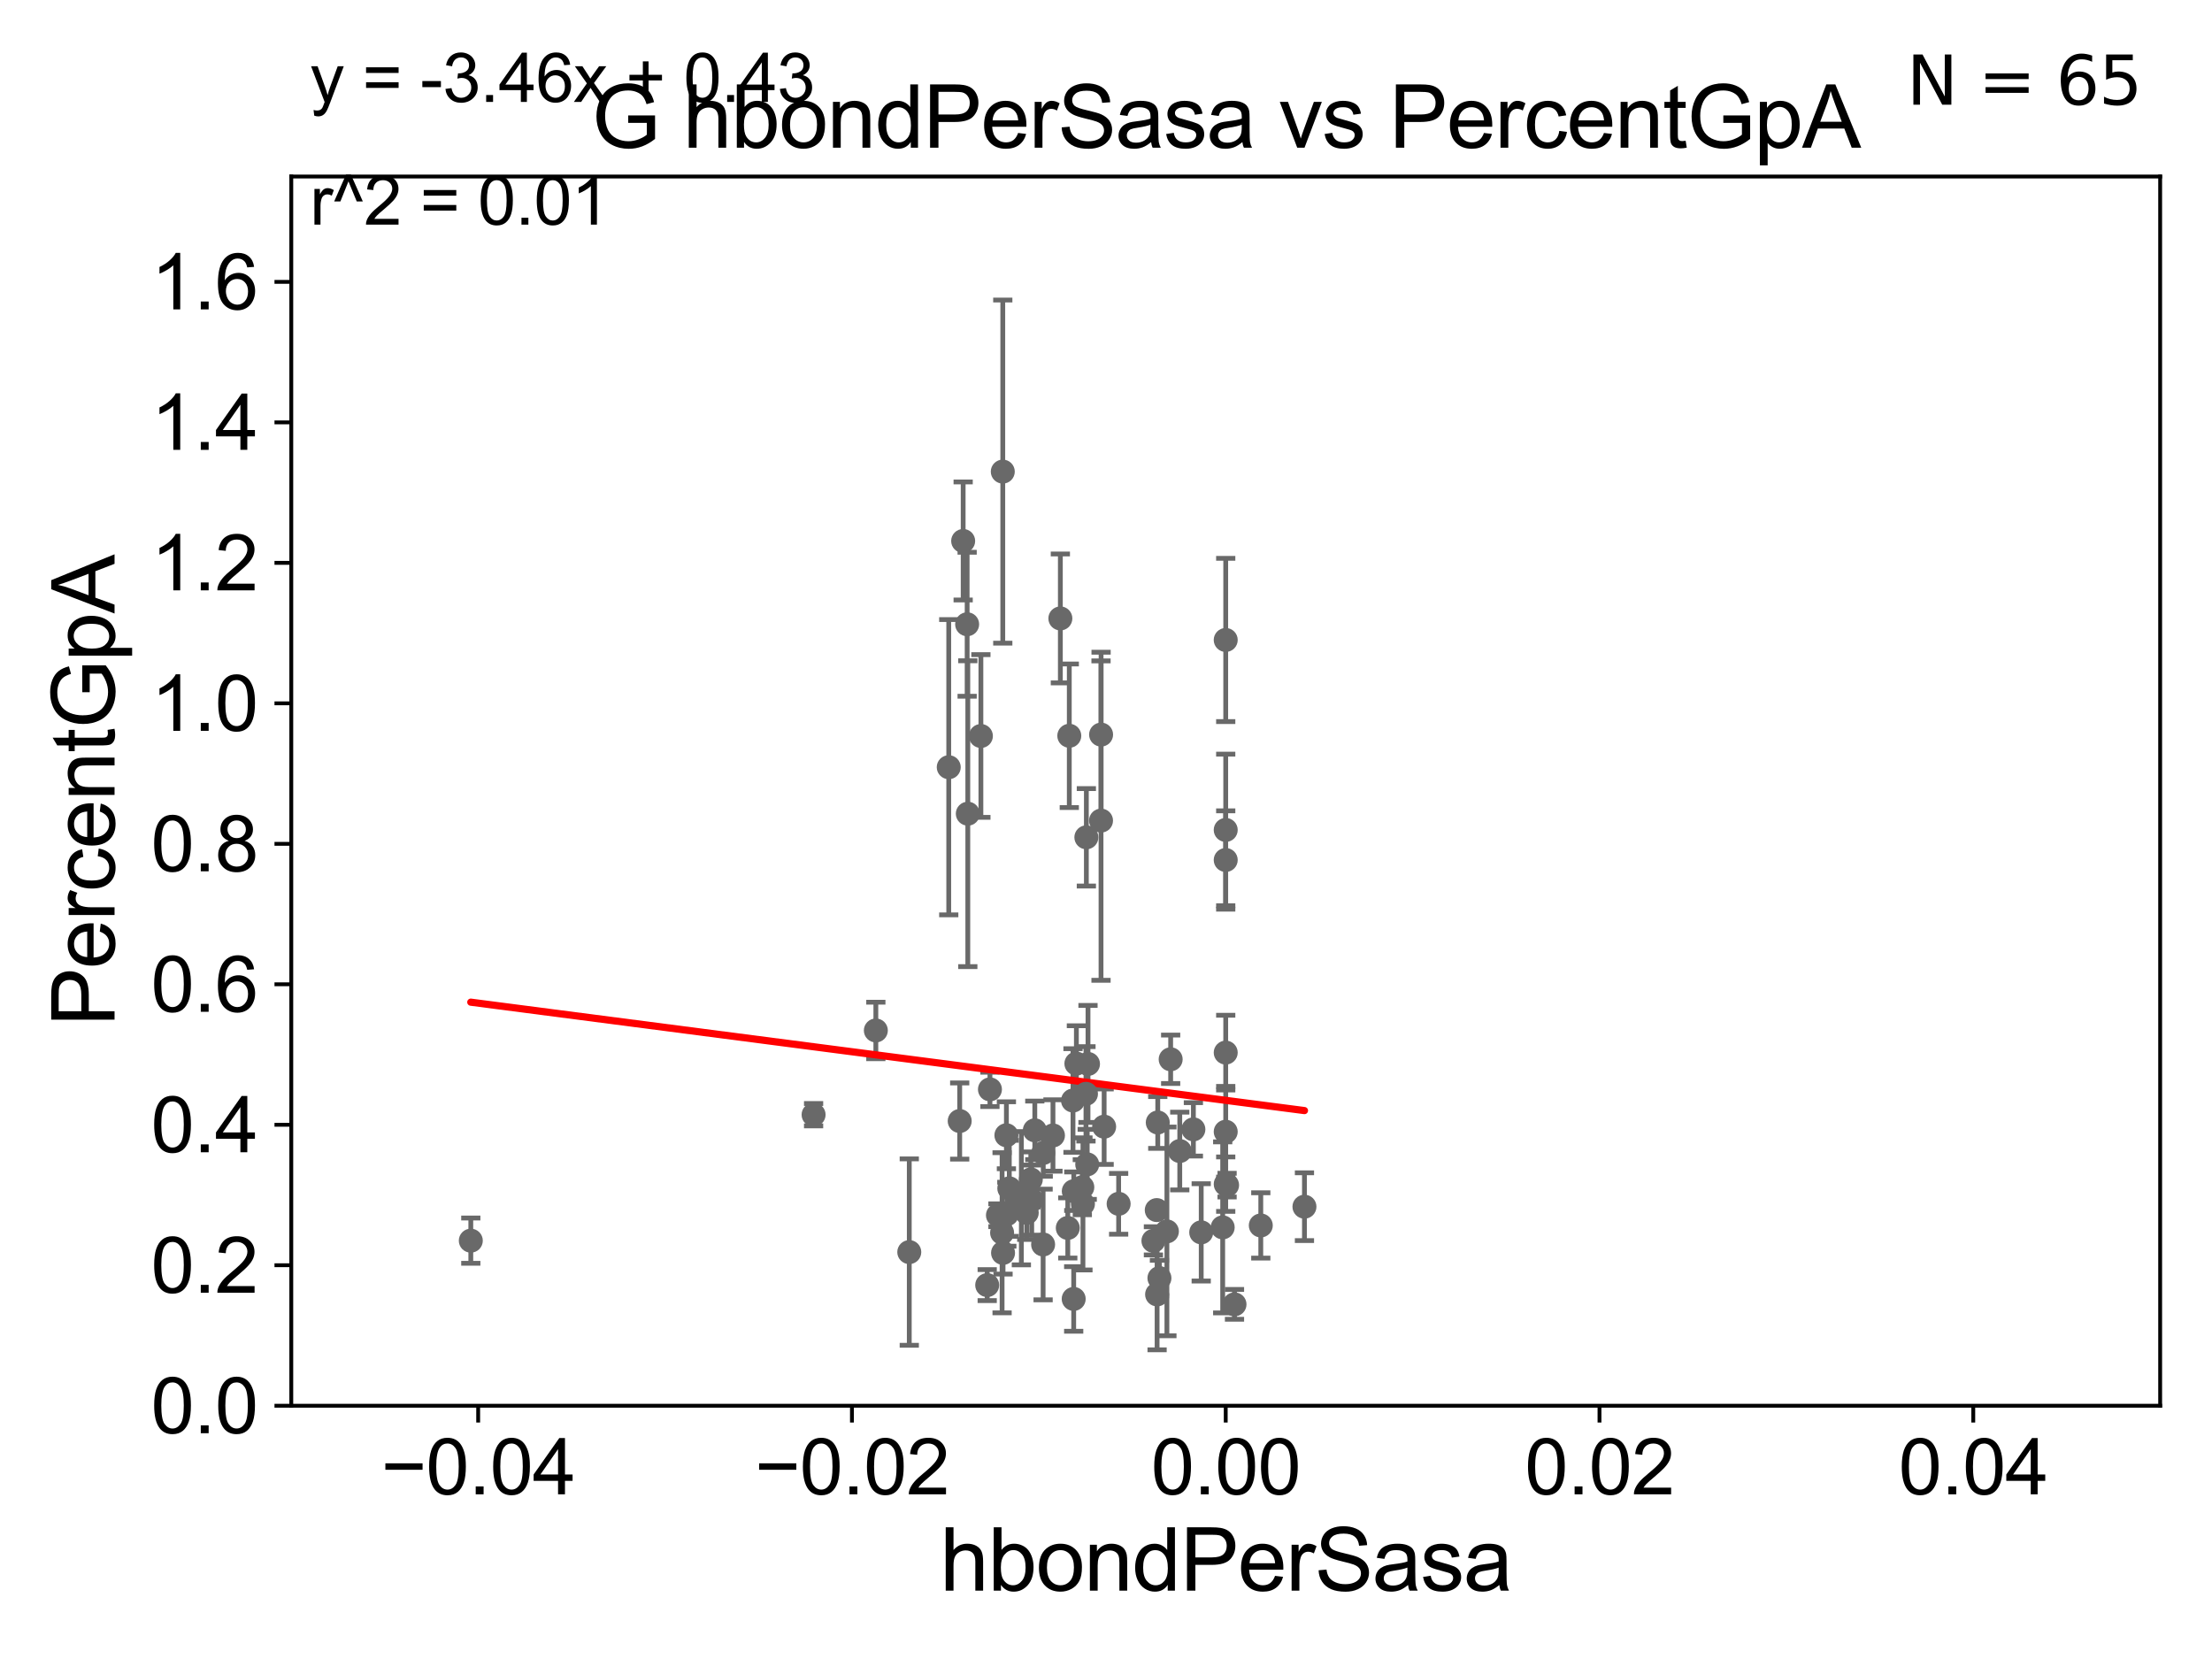 <?xml version="1.0" encoding="utf-8" standalone="no"?>
<!DOCTYPE svg PUBLIC "-//W3C//DTD SVG 1.1//EN"
  "http://www.w3.org/Graphics/SVG/1.1/DTD/svg11.dtd">
<svg xmlns:xlink="http://www.w3.org/1999/xlink" width="460.8pt" height="345.6pt" viewBox="0 0 460.8 345.6" xmlns="http://www.w3.org/2000/svg" version="1.1">
 <defs>
  <style type="text/css">*{stroke-linejoin: round; stroke-linecap: butt}</style>
 </defs>
 <g id="figure_1">
  <g id="patch_1">
   <path d="M 0 345.6 
L 460.8 345.6 
L 460.8 0 
L 0 0 
z
" style="fill: #ffffff"/>
  </g>
  <g id="axes_1">
   <g id="patch_2">
    <path d="M 60.68 292.84 
L 450 292.84 
L 450 36.775 
L 60.68 36.775 
z
" style="fill: #ffffff"/>
   </g>
   <g id="PathCollection_1">
    <defs>
     <path id="mf2d29c184a" d="M 0 1.118 
C 0.297 1.118 0.581 1 0.791 0.791 
C 1 0.581 1.118 0.297 1.118 0 
C 1.118 -0.297 1 -0.581 0.791 -0.791 
C 0.581 -1 0.297 -1.118 0 -1.118 
C -0.297 -1.118 -0.581 -1 -0.791 -0.791 
C -1 -0.581 -1.118 -0.297 -1.118 0 
C -1.118 0.297 -1 0.581 -0.791 0.791 
C -0.581 1 -0.297 1.118 0 1.118 
z
" style="stroke: #696969"/>
    </defs>
    <g clip-path="url(#p22a911c70c)">
     <use xlink:href="#mf2d29c184a" x="199.924" y="233.53" style="fill: #696969; stroke: #696969"/>
     <use xlink:href="#mf2d29c184a" x="230.013" y="234.708" style="fill: #696969; stroke: #696969"/>
     <use xlink:href="#mf2d29c184a" x="214.924" y="250.009" style="fill: #696969; stroke: #696969"/>
     <use xlink:href="#mf2d29c184a" x="189.419" y="260.834" style="fill: #696969; stroke: #696969"/>
     <use xlink:href="#mf2d29c184a" x="208.754" y="256.806" style="fill: #696969; stroke: #696969"/>
     <use xlink:href="#mf2d29c184a" x="201.613" y="169.507" style="fill: #696969; stroke: #696969"/>
     <use xlink:href="#mf2d29c184a" x="240.28" y="258.487" style="fill: #696969; stroke: #696969"/>
     <use xlink:href="#mf2d29c184a" x="217.327" y="240.183" style="fill: #696969; stroke: #696969"/>
     <use xlink:href="#mf2d29c184a" x="224.231" y="221.564" style="fill: #696969; stroke: #696969"/>
     <use xlink:href="#mf2d29c184a" x="225.597" y="250.796" style="fill: #696969; stroke: #696969"/>
     <use xlink:href="#mf2d29c184a" x="255.34" y="172.893" style="fill: #696969; stroke: #696969"/>
     <use xlink:href="#mf2d29c184a" x="229.363" y="170.946" style="fill: #696969; stroke: #696969"/>
     <use xlink:href="#mf2d29c184a" x="262.646" y="255.283" style="fill: #696969; stroke: #696969"/>
     <use xlink:href="#mf2d29c184a" x="206.224" y="226.938" style="fill: #696969; stroke: #696969"/>
     <use xlink:href="#mf2d29c184a" x="208.898" y="98.244" style="fill: #696969; stroke: #696969"/>
     <use xlink:href="#mf2d29c184a" x="197.641" y="159.824" style="fill: #696969; stroke: #696969"/>
     <use xlink:href="#mf2d29c184a" x="233.033" y="250.776" style="fill: #696969; stroke: #696969"/>
     <use xlink:href="#mf2d29c184a" x="226.227" y="227.866" style="fill: #696969; stroke: #696969"/>
     <use xlink:href="#mf2d29c184a" x="215.568" y="235.471" style="fill: #696969; stroke: #696969"/>
     <use xlink:href="#mf2d29c184a" x="223.67" y="270.59" style="fill: #696969; stroke: #696969"/>
     <use xlink:href="#mf2d29c184a" x="208.953" y="261.002" style="fill: #696969; stroke: #696969"/>
     <use xlink:href="#mf2d29c184a" x="225.466" y="247.319" style="fill: #696969; stroke: #696969"/>
     <use xlink:href="#mf2d29c184a" x="226.651" y="221.637" style="fill: #696969; stroke: #696969"/>
     <use xlink:href="#mf2d29c184a" x="240.972" y="252.081" style="fill: #696969; stroke: #696969"/>
     <use xlink:href="#mf2d29c184a" x="241.184" y="233.836" style="fill: #696969; stroke: #696969"/>
     <use xlink:href="#mf2d29c184a" x="257.169" y="271.722" style="fill: #696969; stroke: #696969"/>
     <use xlink:href="#mf2d29c184a" x="220.892" y="128.83" style="fill: #696969; stroke: #696969"/>
     <use xlink:href="#mf2d29c184a" x="219.352" y="236.538" style="fill: #696969; stroke: #696969"/>
     <use xlink:href="#mf2d29c184a" x="212.769" y="249.613" style="fill: #696969; stroke: #696969"/>
     <use xlink:href="#mf2d29c184a" x="271.741" y="251.376" style="fill: #696969; stroke: #696969"/>
     <use xlink:href="#mf2d29c184a" x="213.888" y="252.65" style="fill: #696969; stroke: #696969"/>
     <use xlink:href="#mf2d29c184a" x="222.752" y="153.276" style="fill: #696969; stroke: #696969"/>
     <use xlink:href="#mf2d29c184a" x="241.531" y="266.248" style="fill: #696969; stroke: #696969"/>
     <use xlink:href="#mf2d29c184a" x="182.455" y="214.664" style="fill: #696969; stroke: #696969"/>
     <use xlink:href="#mf2d29c184a" x="200.644" y="112.694" style="fill: #696969; stroke: #696969"/>
     <use xlink:href="#mf2d29c184a" x="205.653" y="267.707" style="fill: #696969; stroke: #696969"/>
     <use xlink:href="#mf2d29c184a" x="214.736" y="245.696" style="fill: #696969; stroke: #696969"/>
     <use xlink:href="#mf2d29c184a" x="204.34" y="153.321" style="fill: #696969; stroke: #696969"/>
     <use xlink:href="#mf2d29c184a" x="243.088" y="256.522" style="fill: #696969; stroke: #696969"/>
     <use xlink:href="#mf2d29c184a" x="255.34" y="179.153" style="fill: #696969; stroke: #696969"/>
     <use xlink:href="#mf2d29c184a" x="201.474" y="130.045" style="fill: #696969; stroke: #696969"/>
     <use xlink:href="#mf2d29c184a" x="254.709" y="255.685" style="fill: #696969; stroke: #696969"/>
     <use xlink:href="#mf2d29c184a" x="243.87" y="220.668" style="fill: #696969; stroke: #696969"/>
     <use xlink:href="#mf2d29c184a" x="226.488" y="242.558" style="fill: #696969; stroke: #696969"/>
     <use xlink:href="#mf2d29c184a" x="245.767" y="239.781" style="fill: #696969; stroke: #696969"/>
     <use xlink:href="#mf2d29c184a" x="229.377" y="153.029" style="fill: #696969; stroke: #696969"/>
     <use xlink:href="#mf2d29c184a" x="223.525" y="229.259" style="fill: #696969; stroke: #696969"/>
     <use xlink:href="#mf2d29c184a" x="248.604" y="235.267" style="fill: #696969; stroke: #696969"/>
     <use xlink:href="#mf2d29c184a" x="210.256" y="247.556" style="fill: #696969; stroke: #696969"/>
     <use xlink:href="#mf2d29c184a" x="207.89" y="253.157" style="fill: #696969; stroke: #696969"/>
     <use xlink:href="#mf2d29c184a" x="241.044" y="269.648" style="fill: #696969; stroke: #696969"/>
     <use xlink:href="#mf2d29c184a" x="255.34" y="219.277" style="fill: #696969; stroke: #696969"/>
     <use xlink:href="#mf2d29c184a" x="255.34" y="133.316" style="fill: #696969; stroke: #696969"/>
     <use xlink:href="#mf2d29c184a" x="98.077" y="258.452" style="fill: #696969; stroke: #696969"/>
     <use xlink:href="#mf2d29c184a" x="223.689" y="248.15" style="fill: #696969; stroke: #696969"/>
     <use xlink:href="#mf2d29c184a" x="255.626" y="246.885" style="fill: #696969; stroke: #696969"/>
     <use xlink:href="#mf2d29c184a" x="169.486" y="232.212" style="fill: #696969; stroke: #696969"/>
     <use xlink:href="#mf2d29c184a" x="209.652" y="236.496" style="fill: #696969; stroke: #696969"/>
     <use xlink:href="#mf2d29c184a" x="222.439" y="255.803" style="fill: #696969; stroke: #696969"/>
     <use xlink:href="#mf2d29c184a" x="255.34" y="246.685" style="fill: #696969; stroke: #696969"/>
     <use xlink:href="#mf2d29c184a" x="250.235" y="256.723" style="fill: #696969; stroke: #696969"/>
     <use xlink:href="#mf2d29c184a" x="226.309" y="174.428" style="fill: #696969; stroke: #696969"/>
     <use xlink:href="#mf2d29c184a" x="209.742" y="252.945" style="fill: #696969; stroke: #696969"/>
     <use xlink:href="#mf2d29c184a" x="255.34" y="235.762" style="fill: #696969; stroke: #696969"/>
     <use xlink:href="#mf2d29c184a" x="217.299" y="259.249" style="fill: #696969; stroke: #696969"/>
    </g>
   </g>
   <g id="matplotlib.axis_1">
    <g id="xtick_1">
     <g id="line2d_1">
      <defs>
       <path id="m794ee113dd" d="M 0 0 
L 0 3.5 
" style="stroke: #000000; stroke-width: 0.8"/>
      </defs>
      <g>
       <use xlink:href="#m794ee113dd" x="99.612" y="292.84" style="stroke: #000000; stroke-width: 0.8"/>
      </g>
     </g>
     <g id="text_1">
      <!-- −0.04 -->
      <g transform="translate(79.371 311.293)scale(0.16 -0.16)">
       <defs>
        <path id="ArialMT-2212" d="M 3381 1997 
L 356 1997 
L 356 2522 
L 3381 2522 
L 3381 1997 
z
" transform="scale(0.016)"/>
        <path id="ArialMT-30" d="M 266 2259 
Q 266 3072 433 3567 
Q 600 4063 929 4331 
Q 1259 4600 1759 4600 
Q 2128 4600 2406 4451 
Q 2684 4303 2865 4023 
Q 3047 3744 3150 3342 
Q 3253 2941 3253 2259 
Q 3253 1453 3087 958 
Q 2922 463 2592 192 
Q 2263 -78 1759 -78 
Q 1097 -78 719 397 
Q 266 969 266 2259 
z
M 844 2259 
Q 844 1131 1108 757 
Q 1372 384 1759 384 
Q 2147 384 2411 759 
Q 2675 1134 2675 2259 
Q 2675 3391 2411 3762 
Q 2147 4134 1753 4134 
Q 1366 4134 1134 3806 
Q 844 3388 844 2259 
z
" transform="scale(0.016)"/>
        <path id="ArialMT-2e" d="M 581 0 
L 581 641 
L 1222 641 
L 1222 0 
L 581 0 
z
" transform="scale(0.016)"/>
        <path id="ArialMT-34" d="M 2069 0 
L 2069 1097 
L 81 1097 
L 81 1613 
L 2172 4581 
L 2631 4581 
L 2631 1613 
L 3250 1613 
L 3250 1097 
L 2631 1097 
L 2631 0 
L 2069 0 
z
M 2069 1613 
L 2069 3678 
L 634 1613 
L 2069 1613 
z
" transform="scale(0.016)"/>
       </defs>
       <use xlink:href="#ArialMT-2212"/>
       <use xlink:href="#ArialMT-30" x="58.398"/>
       <use xlink:href="#ArialMT-2e" x="114.014"/>
       <use xlink:href="#ArialMT-30" x="141.797"/>
       <use xlink:href="#ArialMT-34" x="197.412"/>
      </g>
     </g>
    </g>
    <g id="xtick_2">
     <g id="line2d_2">
      <g>
       <use xlink:href="#m794ee113dd" x="177.476" y="292.84" style="stroke: #000000; stroke-width: 0.8"/>
      </g>
     </g>
     <g id="text_2">
      <!-- −0.02 -->
      <g transform="translate(157.235 311.293)scale(0.16 -0.16)">
       <defs>
        <path id="ArialMT-32" d="M 3222 541 
L 3222 0 
L 194 0 
Q 188 203 259 391 
Q 375 700 629 1000 
Q 884 1300 1366 1694 
Q 2113 2306 2375 2664 
Q 2638 3022 2638 3341 
Q 2638 3675 2398 3904 
Q 2159 4134 1775 4134 
Q 1369 4134 1125 3890 
Q 881 3647 878 3216 
L 300 3275 
Q 359 3922 746 4261 
Q 1134 4600 1788 4600 
Q 2447 4600 2831 4234 
Q 3216 3869 3216 3328 
Q 3216 3053 3103 2787 
Q 2991 2522 2730 2228 
Q 2469 1934 1863 1422 
Q 1356 997 1212 845 
Q 1069 694 975 541 
L 3222 541 
z
" transform="scale(0.016)"/>
       </defs>
       <use xlink:href="#ArialMT-2212"/>
       <use xlink:href="#ArialMT-30" x="58.398"/>
       <use xlink:href="#ArialMT-2e" x="114.014"/>
       <use xlink:href="#ArialMT-30" x="141.797"/>
       <use xlink:href="#ArialMT-32" x="197.412"/>
      </g>
     </g>
    </g>
    <g id="xtick_3">
     <g id="line2d_3">
      <g>
       <use xlink:href="#m794ee113dd" x="255.34" y="292.84" style="stroke: #000000; stroke-width: 0.8"/>
      </g>
     </g>
     <g id="text_3">
      <!-- 0.00 -->
      <g transform="translate(239.771 311.293)scale(0.16 -0.16)">
       <use xlink:href="#ArialMT-30"/>
       <use xlink:href="#ArialMT-2e" x="55.615"/>
       <use xlink:href="#ArialMT-30" x="83.398"/>
       <use xlink:href="#ArialMT-30" x="139.014"/>
      </g>
     </g>
    </g>
    <g id="xtick_4">
     <g id="line2d_4">
      <g>
       <use xlink:href="#m794ee113dd" x="333.204" y="292.84" style="stroke: #000000; stroke-width: 0.8"/>
      </g>
     </g>
     <g id="text_4">
      <!-- 0.02 -->
      <g transform="translate(317.635 311.293)scale(0.16 -0.16)">
       <use xlink:href="#ArialMT-30"/>
       <use xlink:href="#ArialMT-2e" x="55.615"/>
       <use xlink:href="#ArialMT-30" x="83.398"/>
       <use xlink:href="#ArialMT-32" x="139.014"/>
      </g>
     </g>
    </g>
    <g id="xtick_5">
     <g id="line2d_5">
      <g>
       <use xlink:href="#m794ee113dd" x="411.068" y="292.84" style="stroke: #000000; stroke-width: 0.8"/>
      </g>
     </g>
     <g id="text_5">
      <!-- 0.04 -->
      <g transform="translate(395.499 311.293)scale(0.16 -0.16)">
       <use xlink:href="#ArialMT-30"/>
       <use xlink:href="#ArialMT-2e" x="55.615"/>
       <use xlink:href="#ArialMT-30" x="83.398"/>
       <use xlink:href="#ArialMT-34" x="139.014"/>
      </g>
     </g>
    </g>
    <g id="text_6">
     <!-- hbondPerSasa -->
     <g transform="translate(195.798 331.357)scale(0.18 -0.18)">
      <defs>
       <path id="ArialMT-68" d="M 422 0 
L 422 4581 
L 984 4581 
L 984 2938 
Q 1378 3394 1978 3394 
Q 2347 3394 2619 3248 
Q 2891 3103 3008 2847 
Q 3125 2591 3125 2103 
L 3125 0 
L 2563 0 
L 2563 2103 
Q 2563 2525 2380 2717 
Q 2197 2909 1863 2909 
Q 1613 2909 1392 2779 
Q 1172 2650 1078 2428 
Q 984 2206 984 1816 
L 984 0 
L 422 0 
z
" transform="scale(0.016)"/>
       <path id="ArialMT-62" d="M 941 0 
L 419 0 
L 419 4581 
L 981 4581 
L 981 2947 
Q 1338 3394 1891 3394 
Q 2197 3394 2470 3270 
Q 2744 3147 2920 2923 
Q 3097 2700 3197 2384 
Q 3297 2069 3297 1709 
Q 3297 856 2875 390 
Q 2453 -75 1863 -75 
Q 1275 -75 941 416 
L 941 0 
z
M 934 1684 
Q 934 1088 1097 822 
Q 1363 388 1816 388 
Q 2184 388 2453 708 
Q 2722 1028 2722 1663 
Q 2722 2313 2464 2622 
Q 2206 2931 1841 2931 
Q 1472 2931 1203 2611 
Q 934 2291 934 1684 
z
" transform="scale(0.016)"/>
       <path id="ArialMT-6f" d="M 213 1659 
Q 213 2581 725 3025 
Q 1153 3394 1769 3394 
Q 2453 3394 2887 2945 
Q 3322 2497 3322 1706 
Q 3322 1066 3130 698 
Q 2938 331 2570 128 
Q 2203 -75 1769 -75 
Q 1072 -75 642 372 
Q 213 819 213 1659 
z
M 791 1659 
Q 791 1022 1069 705 
Q 1347 388 1769 388 
Q 2188 388 2466 706 
Q 2744 1025 2744 1678 
Q 2744 2294 2464 2611 
Q 2184 2928 1769 2928 
Q 1347 2928 1069 2612 
Q 791 2297 791 1659 
z
" transform="scale(0.016)"/>
       <path id="ArialMT-6e" d="M 422 0 
L 422 3319 
L 928 3319 
L 928 2847 
Q 1294 3394 1984 3394 
Q 2284 3394 2536 3286 
Q 2788 3178 2913 3003 
Q 3038 2828 3088 2588 
Q 3119 2431 3119 2041 
L 3119 0 
L 2556 0 
L 2556 2019 
Q 2556 2363 2490 2533 
Q 2425 2703 2258 2804 
Q 2091 2906 1866 2906 
Q 1506 2906 1245 2678 
Q 984 2450 984 1813 
L 984 0 
L 422 0 
z
" transform="scale(0.016)"/>
       <path id="ArialMT-64" d="M 2575 0 
L 2575 419 
Q 2259 -75 1647 -75 
Q 1250 -75 917 144 
Q 584 363 401 755 
Q 219 1147 219 1656 
Q 219 2153 384 2558 
Q 550 2963 881 3178 
Q 1213 3394 1622 3394 
Q 1922 3394 2156 3267 
Q 2391 3141 2538 2938 
L 2538 4581 
L 3097 4581 
L 3097 0 
L 2575 0 
z
M 797 1656 
Q 797 1019 1065 703 
Q 1334 388 1700 388 
Q 2069 388 2326 689 
Q 2584 991 2584 1609 
Q 2584 2291 2321 2609 
Q 2059 2928 1675 2928 
Q 1300 2928 1048 2622 
Q 797 2316 797 1656 
z
" transform="scale(0.016)"/>
       <path id="ArialMT-50" d="M 494 0 
L 494 4581 
L 2222 4581 
Q 2678 4581 2919 4538 
Q 3256 4481 3484 4323 
Q 3713 4166 3852 3881 
Q 3991 3597 3991 3256 
Q 3991 2672 3619 2267 
Q 3247 1863 2275 1863 
L 1100 1863 
L 1100 0 
L 494 0 
z
M 1100 2403 
L 2284 2403 
Q 2872 2403 3119 2622 
Q 3366 2841 3366 3238 
Q 3366 3525 3220 3729 
Q 3075 3934 2838 4000 
Q 2684 4041 2272 4041 
L 1100 4041 
L 1100 2403 
z
" transform="scale(0.016)"/>
       <path id="ArialMT-65" d="M 2694 1069 
L 3275 997 
Q 3138 488 2766 206 
Q 2394 -75 1816 -75 
Q 1088 -75 661 373 
Q 234 822 234 1631 
Q 234 2469 665 2931 
Q 1097 3394 1784 3394 
Q 2450 3394 2872 2941 
Q 3294 2488 3294 1666 
Q 3294 1616 3291 1516 
L 816 1516 
Q 847 969 1125 678 
Q 1403 388 1819 388 
Q 2128 388 2347 550 
Q 2566 713 2694 1069 
z
M 847 1978 
L 2700 1978 
Q 2663 2397 2488 2606 
Q 2219 2931 1791 2931 
Q 1403 2931 1139 2672 
Q 875 2413 847 1978 
z
" transform="scale(0.016)"/>
       <path id="ArialMT-72" d="M 416 0 
L 416 3319 
L 922 3319 
L 922 2816 
Q 1116 3169 1280 3281 
Q 1444 3394 1641 3394 
Q 1925 3394 2219 3213 
L 2025 2691 
Q 1819 2813 1613 2813 
Q 1428 2813 1281 2702 
Q 1134 2591 1072 2394 
Q 978 2094 978 1738 
L 978 0 
L 416 0 
z
" transform="scale(0.016)"/>
       <path id="ArialMT-53" d="M 288 1472 
L 859 1522 
Q 900 1178 1048 958 
Q 1197 738 1509 602 
Q 1822 466 2213 466 
Q 2559 466 2825 569 
Q 3091 672 3220 851 
Q 3350 1031 3350 1244 
Q 3350 1459 3225 1620 
Q 3100 1781 2813 1891 
Q 2628 1963 1997 2114 
Q 1366 2266 1113 2400 
Q 784 2572 623 2826 
Q 463 3081 463 3397 
Q 463 3744 659 4045 
Q 856 4347 1234 4503 
Q 1613 4659 2075 4659 
Q 2584 4659 2973 4495 
Q 3363 4331 3572 4012 
Q 3781 3694 3797 3291 
L 3216 3247 
Q 3169 3681 2898 3903 
Q 2628 4125 2100 4125 
Q 1550 4125 1298 3923 
Q 1047 3722 1047 3438 
Q 1047 3191 1225 3031 
Q 1400 2872 2139 2705 
Q 2878 2538 3153 2413 
Q 3553 2228 3743 1945 
Q 3934 1663 3934 1294 
Q 3934 928 3725 604 
Q 3516 281 3123 101 
Q 2731 -78 2241 -78 
Q 1619 -78 1198 103 
Q 778 284 539 648 
Q 300 1013 288 1472 
z
" transform="scale(0.016)"/>
       <path id="ArialMT-61" d="M 2588 409 
Q 2275 144 1986 34 
Q 1697 -75 1366 -75 
Q 819 -75 525 192 
Q 231 459 231 875 
Q 231 1119 342 1320 
Q 453 1522 633 1644 
Q 813 1766 1038 1828 
Q 1203 1872 1538 1913 
Q 2219 1994 2541 2106 
Q 2544 2222 2544 2253 
Q 2544 2597 2384 2738 
Q 2169 2928 1744 2928 
Q 1347 2928 1158 2789 
Q 969 2650 878 2297 
L 328 2372 
Q 403 2725 575 2942 
Q 747 3159 1072 3276 
Q 1397 3394 1825 3394 
Q 2250 3394 2515 3294 
Q 2781 3194 2906 3042 
Q 3031 2891 3081 2659 
Q 3109 2516 3109 2141 
L 3109 1391 
Q 3109 606 3145 398 
Q 3181 191 3288 0 
L 2700 0 
Q 2613 175 2588 409 
z
M 2541 1666 
Q 2234 1541 1622 1453 
Q 1275 1403 1131 1340 
Q 988 1278 909 1158 
Q 831 1038 831 891 
Q 831 666 1001 516 
Q 1172 366 1500 366 
Q 1825 366 2078 508 
Q 2331 650 2450 897 
Q 2541 1088 2541 1459 
L 2541 1666 
z
" transform="scale(0.016)"/>
       <path id="ArialMT-73" d="M 197 991 
L 753 1078 
Q 800 744 1014 566 
Q 1228 388 1613 388 
Q 2000 388 2187 545 
Q 2375 703 2375 916 
Q 2375 1106 2209 1216 
Q 2094 1291 1634 1406 
Q 1016 1563 777 1677 
Q 538 1791 414 1992 
Q 291 2194 291 2438 
Q 291 2659 392 2848 
Q 494 3038 669 3163 
Q 800 3259 1026 3326 
Q 1253 3394 1513 3394 
Q 1903 3394 2198 3281 
Q 2494 3169 2634 2976 
Q 2775 2784 2828 2463 
L 2278 2388 
Q 2241 2644 2061 2787 
Q 1881 2931 1553 2931 
Q 1166 2931 1000 2803 
Q 834 2675 834 2503 
Q 834 2394 903 2306 
Q 972 2216 1119 2156 
Q 1203 2125 1616 2013 
Q 2213 1853 2448 1751 
Q 2684 1650 2818 1456 
Q 2953 1263 2953 975 
Q 2953 694 2789 445 
Q 2625 197 2315 61 
Q 2006 -75 1616 -75 
Q 969 -75 630 194 
Q 291 463 197 991 
z
" transform="scale(0.016)"/>
      </defs>
      <use xlink:href="#ArialMT-68"/>
      <use xlink:href="#ArialMT-62" x="55.615"/>
      <use xlink:href="#ArialMT-6f" x="111.23"/>
      <use xlink:href="#ArialMT-6e" x="166.846"/>
      <use xlink:href="#ArialMT-64" x="222.461"/>
      <use xlink:href="#ArialMT-50" x="278.076"/>
      <use xlink:href="#ArialMT-65" x="344.775"/>
      <use xlink:href="#ArialMT-72" x="400.391"/>
      <use xlink:href="#ArialMT-53" x="433.691"/>
      <use xlink:href="#ArialMT-61" x="500.391"/>
      <use xlink:href="#ArialMT-73" x="556.006"/>
      <use xlink:href="#ArialMT-61" x="606.006"/>
     </g>
    </g>
   </g>
   <g id="matplotlib.axis_2">
    <g id="ytick_1">
     <g id="line2d_6">
      <defs>
       <path id="m999eb7dd02" d="M 0 0 
L -3.5 0 
" style="stroke: #000000; stroke-width: 0.8"/>
      </defs>
      <g>
       <use xlink:href="#m999eb7dd02" x="60.68" y="292.84" style="stroke: #000000; stroke-width: 0.8"/>
      </g>
     </g>
     <g id="text_7">
      <!-- 0.0 -->
      <g transform="translate(31.44 298.566)scale(0.16 -0.16)">
       <use xlink:href="#ArialMT-30"/>
       <use xlink:href="#ArialMT-2e" x="55.615"/>
       <use xlink:href="#ArialMT-30" x="83.398"/>
      </g>
     </g>
    </g>
    <g id="ytick_2">
     <g id="line2d_7">
      <g>
       <use xlink:href="#m999eb7dd02" x="60.68" y="263.575" style="stroke: #000000; stroke-width: 0.8"/>
      </g>
     </g>
     <g id="text_8">
      <!-- 0.2 -->
      <g transform="translate(31.44 269.302)scale(0.16 -0.16)">
       <use xlink:href="#ArialMT-30"/>
       <use xlink:href="#ArialMT-2e" x="55.615"/>
       <use xlink:href="#ArialMT-32" x="83.398"/>
      </g>
     </g>
    </g>
    <g id="ytick_3">
     <g id="line2d_8">
      <g>
       <use xlink:href="#m999eb7dd02" x="60.68" y="234.311" style="stroke: #000000; stroke-width: 0.8"/>
      </g>
     </g>
     <g id="text_9">
      <!-- 0.4 -->
      <g transform="translate(31.44 240.037)scale(0.16 -0.16)">
       <use xlink:href="#ArialMT-30"/>
       <use xlink:href="#ArialMT-2e" x="55.615"/>
       <use xlink:href="#ArialMT-34" x="83.398"/>
      </g>
     </g>
    </g>
    <g id="ytick_4">
     <g id="line2d_9">
      <g>
       <use xlink:href="#m999eb7dd02" x="60.68" y="205.046" style="stroke: #000000; stroke-width: 0.8"/>
      </g>
     </g>
     <g id="text_10">
      <!-- 0.6 -->
      <g transform="translate(31.44 210.772)scale(0.16 -0.16)">
       <defs>
        <path id="ArialMT-36" d="M 3184 3459 
L 2625 3416 
Q 2550 3747 2413 3897 
Q 2184 4138 1850 4138 
Q 1581 4138 1378 3988 
Q 1113 3794 959 3422 
Q 806 3050 800 2363 
Q 1003 2672 1297 2822 
Q 1591 2972 1913 2972 
Q 2475 2972 2870 2558 
Q 3266 2144 3266 1488 
Q 3266 1056 3080 686 
Q 2894 316 2569 119 
Q 2244 -78 1831 -78 
Q 1128 -78 684 439 
Q 241 956 241 2144 
Q 241 3472 731 4075 
Q 1159 4600 1884 4600 
Q 2425 4600 2770 4297 
Q 3116 3994 3184 3459 
z
M 888 1484 
Q 888 1194 1011 928 
Q 1134 663 1356 523 
Q 1578 384 1822 384 
Q 2178 384 2434 671 
Q 2691 959 2691 1453 
Q 2691 1928 2437 2201 
Q 2184 2475 1800 2475 
Q 1419 2475 1153 2201 
Q 888 1928 888 1484 
z
" transform="scale(0.016)"/>
       </defs>
       <use xlink:href="#ArialMT-30"/>
       <use xlink:href="#ArialMT-2e" x="55.615"/>
       <use xlink:href="#ArialMT-36" x="83.398"/>
      </g>
     </g>
    </g>
    <g id="ytick_5">
     <g id="line2d_10">
      <g>
       <use xlink:href="#m999eb7dd02" x="60.68" y="175.782" style="stroke: #000000; stroke-width: 0.8"/>
      </g>
     </g>
     <g id="text_11">
      <!-- 0.8 -->
      <g transform="translate(31.44 181.508)scale(0.16 -0.16)">
       <defs>
        <path id="ArialMT-38" d="M 1131 2484 
Q 781 2613 612 2850 
Q 444 3088 444 3419 
Q 444 3919 803 4259 
Q 1163 4600 1759 4600 
Q 2359 4600 2725 4251 
Q 3091 3903 3091 3403 
Q 3091 3084 2923 2848 
Q 2756 2613 2416 2484 
Q 2838 2347 3058 2040 
Q 3278 1734 3278 1309 
Q 3278 722 2862 322 
Q 2447 -78 1769 -78 
Q 1091 -78 675 323 
Q 259 725 259 1325 
Q 259 1772 486 2073 
Q 713 2375 1131 2484 
z
M 1019 3438 
Q 1019 3113 1228 2906 
Q 1438 2700 1772 2700 
Q 2097 2700 2305 2904 
Q 2513 3109 2513 3406 
Q 2513 3716 2298 3927 
Q 2084 4138 1766 4138 
Q 1444 4138 1231 3931 
Q 1019 3725 1019 3438 
z
M 838 1322 
Q 838 1081 952 856 
Q 1066 631 1291 507 
Q 1516 384 1775 384 
Q 2178 384 2440 643 
Q 2703 903 2703 1303 
Q 2703 1709 2433 1975 
Q 2163 2241 1756 2241 
Q 1359 2241 1098 1978 
Q 838 1716 838 1322 
z
" transform="scale(0.016)"/>
       </defs>
       <use xlink:href="#ArialMT-30"/>
       <use xlink:href="#ArialMT-2e" x="55.615"/>
       <use xlink:href="#ArialMT-38" x="83.398"/>
      </g>
     </g>
    </g>
    <g id="ytick_6">
     <g id="line2d_11">
      <g>
       <use xlink:href="#m999eb7dd02" x="60.68" y="146.517" style="stroke: #000000; stroke-width: 0.8"/>
      </g>
     </g>
     <g id="text_12">
      <!-- 1.0 -->
      <g transform="translate(31.44 152.243)scale(0.16 -0.16)">
       <defs>
        <path id="ArialMT-31" d="M 2384 0 
L 1822 0 
L 1822 3584 
Q 1619 3391 1289 3197 
Q 959 3003 697 2906 
L 697 3450 
Q 1169 3672 1522 3987 
Q 1875 4303 2022 4600 
L 2384 4600 
L 2384 0 
z
" transform="scale(0.016)"/>
       </defs>
       <use xlink:href="#ArialMT-31"/>
       <use xlink:href="#ArialMT-2e" x="55.615"/>
       <use xlink:href="#ArialMT-30" x="83.398"/>
      </g>
     </g>
    </g>
    <g id="ytick_7">
     <g id="line2d_12">
      <g>
       <use xlink:href="#m999eb7dd02" x="60.68" y="117.252" style="stroke: #000000; stroke-width: 0.8"/>
      </g>
     </g>
     <g id="text_13">
      <!-- 1.2 -->
      <g transform="translate(31.44 122.979)scale(0.16 -0.16)">
       <use xlink:href="#ArialMT-31"/>
       <use xlink:href="#ArialMT-2e" x="55.615"/>
       <use xlink:href="#ArialMT-32" x="83.398"/>
      </g>
     </g>
    </g>
    <g id="ytick_8">
     <g id="line2d_13">
      <g>
       <use xlink:href="#m999eb7dd02" x="60.68" y="87.988" style="stroke: #000000; stroke-width: 0.8"/>
      </g>
     </g>
     <g id="text_14">
      <!-- 1.4 -->
      <g transform="translate(31.44 93.714)scale(0.16 -0.16)">
       <use xlink:href="#ArialMT-31"/>
       <use xlink:href="#ArialMT-2e" x="55.615"/>
       <use xlink:href="#ArialMT-34" x="83.398"/>
      </g>
     </g>
    </g>
    <g id="ytick_9">
     <g id="line2d_14">
      <g>
       <use xlink:href="#m999eb7dd02" x="60.68" y="58.723" style="stroke: #000000; stroke-width: 0.8"/>
      </g>
     </g>
     <g id="text_15">
      <!-- 1.6 -->
      <g transform="translate(31.44 64.45)scale(0.16 -0.16)">
       <use xlink:href="#ArialMT-31"/>
       <use xlink:href="#ArialMT-2e" x="55.615"/>
       <use xlink:href="#ArialMT-36" x="83.398"/>
      </g>
     </g>
    </g>
    <g id="text_16">
     <!-- PercentGpA -->
     <g transform="translate(23.863 213.831)rotate(-90)scale(0.18 -0.18)">
      <defs>
       <path id="ArialMT-63" d="M 2588 1216 
L 3141 1144 
Q 3050 572 2676 248 
Q 2303 -75 1759 -75 
Q 1078 -75 664 370 
Q 250 816 250 1647 
Q 250 2184 428 2587 
Q 606 2991 970 3192 
Q 1334 3394 1763 3394 
Q 2303 3394 2647 3120 
Q 2991 2847 3088 2344 
L 2541 2259 
Q 2463 2594 2264 2762 
Q 2066 2931 1784 2931 
Q 1359 2931 1093 2626 
Q 828 2322 828 1663 
Q 828 994 1084 691 
Q 1341 388 1753 388 
Q 2084 388 2306 591 
Q 2528 794 2588 1216 
z
" transform="scale(0.016)"/>
       <path id="ArialMT-74" d="M 1650 503 
L 1731 6 
Q 1494 -44 1306 -44 
Q 1000 -44 831 53 
Q 663 150 594 308 
Q 525 466 525 972 
L 525 2881 
L 113 2881 
L 113 3319 
L 525 3319 
L 525 4141 
L 1084 4478 
L 1084 3319 
L 1650 3319 
L 1650 2881 
L 1084 2881 
L 1084 941 
Q 1084 700 1114 631 
Q 1144 563 1211 522 
Q 1278 481 1403 481 
Q 1497 481 1650 503 
z
" transform="scale(0.016)"/>
       <path id="ArialMT-47" d="M 2638 1797 
L 2638 2334 
L 4578 2338 
L 4578 638 
Q 4131 281 3656 101 
Q 3181 -78 2681 -78 
Q 2006 -78 1454 211 
Q 903 500 622 1047 
Q 341 1594 341 2269 
Q 341 2938 620 3517 
Q 900 4097 1425 4378 
Q 1950 4659 2634 4659 
Q 3131 4659 3532 4498 
Q 3934 4338 4162 4050 
Q 4391 3763 4509 3300 
L 3963 3150 
Q 3859 3500 3706 3700 
Q 3553 3900 3268 4020 
Q 2984 4141 2638 4141 
Q 2222 4141 1919 4014 
Q 1616 3888 1430 3681 
Q 1244 3475 1141 3228 
Q 966 2803 966 2306 
Q 966 1694 1177 1281 
Q 1388 869 1791 669 
Q 2194 469 2647 469 
Q 3041 469 3416 620 
Q 3791 772 3984 944 
L 3984 1797 
L 2638 1797 
z
" transform="scale(0.016)"/>
       <path id="ArialMT-70" d="M 422 -1272 
L 422 3319 
L 934 3319 
L 934 2888 
Q 1116 3141 1344 3267 
Q 1572 3394 1897 3394 
Q 2322 3394 2647 3175 
Q 2972 2956 3137 2557 
Q 3303 2159 3303 1684 
Q 3303 1175 3120 767 
Q 2938 359 2589 142 
Q 2241 -75 1856 -75 
Q 1575 -75 1351 44 
Q 1128 163 984 344 
L 984 -1272 
L 422 -1272 
z
M 931 1641 
Q 931 1000 1190 694 
Q 1450 388 1819 388 
Q 2194 388 2461 705 
Q 2728 1022 2728 1688 
Q 2728 2322 2467 2637 
Q 2206 2953 1844 2953 
Q 1484 2953 1207 2617 
Q 931 2281 931 1641 
z
" transform="scale(0.016)"/>
       <path id="ArialMT-41" d="M -9 0 
L 1750 4581 
L 2403 4581 
L 4278 0 
L 3588 0 
L 3053 1388 
L 1138 1388 
L 634 0 
L -9 0 
z
M 1313 1881 
L 2866 1881 
L 2388 3150 
Q 2169 3728 2063 4100 
Q 1975 3659 1816 3225 
L 1313 1881 
z
" transform="scale(0.016)"/>
      </defs>
      <use xlink:href="#ArialMT-50"/>
      <use xlink:href="#ArialMT-65" x="66.699"/>
      <use xlink:href="#ArialMT-72" x="122.314"/>
      <use xlink:href="#ArialMT-63" x="155.615"/>
      <use xlink:href="#ArialMT-65" x="205.615"/>
      <use xlink:href="#ArialMT-6e" x="261.23"/>
      <use xlink:href="#ArialMT-74" x="316.846"/>
      <use xlink:href="#ArialMT-47" x="344.629"/>
      <use xlink:href="#ArialMT-70" x="422.412"/>
      <use xlink:href="#ArialMT-41" x="478.027"/>
     </g>
    </g>
   </g>
   <g id="LineCollection_1">
    <path d="M 199.924 241.465 
L 199.924 225.595 
" clip-path="url(#p22a911c70c)" style="fill: none; stroke: #696969"/>
    <path d="M 230.013 242.565 
L 230.013 226.851 
" clip-path="url(#p22a911c70c)" style="fill: none; stroke: #696969"/>
    <path d="M 214.924 257.312 
L 214.924 242.705 
" clip-path="url(#p22a911c70c)" style="fill: none; stroke: #696969"/>
    <path d="M 189.419 280.25 
L 189.419 241.418 
" clip-path="url(#p22a911c70c)" style="fill: none; stroke: #696969"/>
    <path d="M 208.754 273.489 
L 208.754 240.124 
" clip-path="url(#p22a911c70c)" style="fill: none; stroke: #696969"/>
    <path d="M 201.613 201.362 
L 201.613 137.652 
" clip-path="url(#p22a911c70c)" style="fill: none; stroke: #696969"/>
    <path d="M 240.28 261.421 
L 240.28 255.553 
" clip-path="url(#p22a911c70c)" style="fill: none; stroke: #696969"/>
    <path d="M 217.327 245.034 
L 217.327 235.333 
" clip-path="url(#p22a911c70c)" style="fill: none; stroke: #696969"/>
    <path d="M 224.231 229.447 
L 224.231 213.681 
" clip-path="url(#p22a911c70c)" style="fill: none; stroke: #696969"/>
    <path d="M 225.597 264.558 
L 225.597 237.035 
" clip-path="url(#p22a911c70c)" style="fill: none; stroke: #696969"/>
    <path d="M 255.34 188.684 
L 255.34 157.102 
" clip-path="url(#p22a911c70c)" style="fill: none; stroke: #696969"/>
    <path d="M 229.363 204.216 
L 229.363 137.675 
" clip-path="url(#p22a911c70c)" style="fill: none; stroke: #696969"/>
    <path d="M 262.646 262.089 
L 262.646 248.477 
" clip-path="url(#p22a911c70c)" style="fill: none; stroke: #696969"/>
    <path d="M 206.224 230.513 
L 206.224 223.364 
" clip-path="url(#p22a911c70c)" style="fill: none; stroke: #696969"/>
    <path d="M 208.898 133.986 
L 208.898 62.503 
" clip-path="url(#p22a911c70c)" style="fill: none; stroke: #696969"/>
    <path d="M 197.641 190.579 
L 197.641 129.068 
" clip-path="url(#p22a911c70c)" style="fill: none; stroke: #696969"/>
    <path d="M 233.033 257.105 
L 233.033 244.446 
" clip-path="url(#p22a911c70c)" style="fill: none; stroke: #696969"/>
    <path d="M 226.227 237.702 
L 226.227 218.03 
" clip-path="url(#p22a911c70c)" style="fill: none; stroke: #696969"/>
    <path d="M 215.568 241.571 
L 215.568 229.371 
" clip-path="url(#p22a911c70c)" style="fill: none; stroke: #696969"/>
    <path d="M 223.67 277.318 
L 223.67 263.863 
" clip-path="url(#p22a911c70c)" style="fill: none; stroke: #696969"/>
    <path d="M 208.953 265.417 
L 208.953 256.587 
" clip-path="url(#p22a911c70c)" style="fill: none; stroke: #696969"/>
    <path d="M 225.466 253.048 
L 225.466 241.591 
" clip-path="url(#p22a911c70c)" style="fill: none; stroke: #696969"/>
    <path d="M 226.651 233.823 
L 226.651 209.451 
" clip-path="url(#p22a911c70c)" style="fill: none; stroke: #696969"/>
    <path d="M 240.972 253.009 
L 240.972 251.154 
" clip-path="url(#p22a911c70c)" style="fill: none; stroke: #696969"/>
    <path d="M 241.184 239.232 
L 241.184 228.441 
" clip-path="url(#p22a911c70c)" style="fill: none; stroke: #696969"/>
    <path d="M 257.169 274.828 
L 257.169 268.615 
" clip-path="url(#p22a911c70c)" style="fill: none; stroke: #696969"/>
    <path d="M 220.892 142.256 
L 220.892 115.404 
" clip-path="url(#p22a911c70c)" style="fill: none; stroke: #696969"/>
    <path d="M 219.352 243.977 
L 219.352 229.1 
" clip-path="url(#p22a911c70c)" style="fill: none; stroke: #696969"/>
    <path d="M 212.769 263.493 
L 212.769 235.733 
" clip-path="url(#p22a911c70c)" style="fill: none; stroke: #696969"/>
    <path d="M 271.741 258.437 
L 271.741 244.315 
" clip-path="url(#p22a911c70c)" style="fill: none; stroke: #696969"/>
    <path d="M 213.888 258.203 
L 213.888 247.098 
" clip-path="url(#p22a911c70c)" style="fill: none; stroke: #696969"/>
    <path d="M 222.752 168.229 
L 222.752 138.323 
" clip-path="url(#p22a911c70c)" style="fill: none; stroke: #696969"/>
    <path d="M 241.531 269.956 
L 241.531 262.541 
" clip-path="url(#p22a911c70c)" style="fill: none; stroke: #696969"/>
    <path d="M 182.455 220.552 
L 182.455 208.777 
" clip-path="url(#p22a911c70c)" style="fill: none; stroke: #696969"/>
    <path d="M 200.644 124.987 
L 200.644 100.401 
" clip-path="url(#p22a911c70c)" style="fill: none; stroke: #696969"/>
    <path d="M 205.653 270.937 
L 205.653 264.478 
" clip-path="url(#p22a911c70c)" style="fill: none; stroke: #696969"/>
    <path d="M 214.736 251.429 
L 214.736 239.963 
" clip-path="url(#p22a911c70c)" style="fill: none; stroke: #696969"/>
    <path d="M 204.34 170.269 
L 204.34 136.372 
" clip-path="url(#p22a911c70c)" style="fill: none; stroke: #696969"/>
    <path d="M 243.088 278.265 
L 243.088 234.779 
" clip-path="url(#p22a911c70c)" style="fill: none; stroke: #696969"/>
    <path d="M 255.34 189.393 
L 255.34 168.912 
" clip-path="url(#p22a911c70c)" style="fill: none; stroke: #696969"/>
    <path d="M 201.474 145.04 
L 201.474 115.05 
" clip-path="url(#p22a911c70c)" style="fill: none; stroke: #696969"/>
    <path d="M 254.709 273.5 
L 254.709 237.871 
" clip-path="url(#p22a911c70c)" style="fill: none; stroke: #696969"/>
    <path d="M 243.87 225.714 
L 243.87 215.623 
" clip-path="url(#p22a911c70c)" style="fill: none; stroke: #696969"/>
    <path d="M 226.488 249.851 
L 226.488 235.264 
" clip-path="url(#p22a911c70c)" style="fill: none; stroke: #696969"/>
    <path d="M 245.767 247.882 
L 245.767 231.681 
" clip-path="url(#p22a911c70c)" style="fill: none; stroke: #696969"/>
    <path d="M 229.377 170.188 
L 229.377 135.87 
" clip-path="url(#p22a911c70c)" style="fill: none; stroke: #696969"/>
    <path d="M 223.525 240.051 
L 223.525 218.466 
" clip-path="url(#p22a911c70c)" style="fill: none; stroke: #696969"/>
    <path d="M 248.604 240.826 
L 248.604 229.709 
" clip-path="url(#p22a911c70c)" style="fill: none; stroke: #696969"/>
    <path d="M 210.256 257.55 
L 210.256 237.562 
" clip-path="url(#p22a911c70c)" style="fill: none; stroke: #696969"/>
    <path d="M 207.89 255.535 
L 207.89 250.779 
" clip-path="url(#p22a911c70c)" style="fill: none; stroke: #696969"/>
    <path d="M 241.044 281.195 
L 241.044 258.101 
" clip-path="url(#p22a911c70c)" style="fill: none; stroke: #696969"/>
    <path d="M 255.34 227.063 
L 255.34 211.491 
" clip-path="url(#p22a911c70c)" style="fill: none; stroke: #696969"/>
    <path d="M 255.34 150.319 
L 255.34 116.313 
" clip-path="url(#p22a911c70c)" style="fill: none; stroke: #696969"/>
    <path d="M 98.077 263.167 
L 98.077 253.737 
" clip-path="url(#p22a911c70c)" style="fill: none; stroke: #696969"/>
    <path d="M 223.689 252.161 
L 223.689 244.14 
" clip-path="url(#p22a911c70c)" style="fill: none; stroke: #696969"/>
    <path d="M 255.626 249.355 
L 255.626 244.416 
" clip-path="url(#p22a911c70c)" style="fill: none; stroke: #696969"/>
    <path d="M 169.486 234.539 
L 169.486 229.884 
" clip-path="url(#p22a911c70c)" style="fill: none; stroke: #696969"/>
    <path d="M 209.652 243.471 
L 209.652 229.521 
" clip-path="url(#p22a911c70c)" style="fill: none; stroke: #696969"/>
    <path d="M 222.439 262.07 
L 222.439 249.537 
" clip-path="url(#p22a911c70c)" style="fill: none; stroke: #696969"/>
    <path d="M 255.34 252.356 
L 255.34 241.013 
" clip-path="url(#p22a911c70c)" style="fill: none; stroke: #696969"/>
    <path d="M 250.235 266.86 
L 250.235 246.586 
" clip-path="url(#p22a911c70c)" style="fill: none; stroke: #696969"/>
    <path d="M 226.309 184.578 
L 226.309 164.278 
" clip-path="url(#p22a911c70c)" style="fill: none; stroke: #696969"/>
    <path d="M 209.742 259.606 
L 209.742 246.285 
" clip-path="url(#p22a911c70c)" style="fill: none; stroke: #696969"/>
    <path d="M 255.34 245.202 
L 255.34 226.322 
" clip-path="url(#p22a911c70c)" style="fill: none; stroke: #696969"/>
    <path d="M 217.299 270.778 
L 217.299 247.72 
" clip-path="url(#p22a911c70c)" style="fill: none; stroke: #696969"/>
   </g>
   <g id="line2d_15">
    <defs>
     <path id="ma2830e406d" d="M 2 0 
L -2 -0 
" style="stroke: #696969"/>
    </defs>
    <g clip-path="url(#p22a911c70c)">
     <use xlink:href="#ma2830e406d" x="199.924" y="241.465" style="fill: #696969; stroke: #696969"/>
     <use xlink:href="#ma2830e406d" x="230.013" y="242.565" style="fill: #696969; stroke: #696969"/>
     <use xlink:href="#ma2830e406d" x="214.924" y="257.312" style="fill: #696969; stroke: #696969"/>
     <use xlink:href="#ma2830e406d" x="189.419" y="280.25" style="fill: #696969; stroke: #696969"/>
     <use xlink:href="#ma2830e406d" x="208.754" y="273.489" style="fill: #696969; stroke: #696969"/>
     <use xlink:href="#ma2830e406d" x="201.613" y="201.362" style="fill: #696969; stroke: #696969"/>
     <use xlink:href="#ma2830e406d" x="240.28" y="261.421" style="fill: #696969; stroke: #696969"/>
     <use xlink:href="#ma2830e406d" x="217.327" y="245.034" style="fill: #696969; stroke: #696969"/>
     <use xlink:href="#ma2830e406d" x="224.231" y="229.447" style="fill: #696969; stroke: #696969"/>
     <use xlink:href="#ma2830e406d" x="225.597" y="264.558" style="fill: #696969; stroke: #696969"/>
     <use xlink:href="#ma2830e406d" x="255.34" y="188.684" style="fill: #696969; stroke: #696969"/>
     <use xlink:href="#ma2830e406d" x="229.363" y="204.216" style="fill: #696969; stroke: #696969"/>
     <use xlink:href="#ma2830e406d" x="262.646" y="262.089" style="fill: #696969; stroke: #696969"/>
     <use xlink:href="#ma2830e406d" x="206.224" y="230.513" style="fill: #696969; stroke: #696969"/>
     <use xlink:href="#ma2830e406d" x="208.898" y="133.986" style="fill: #696969; stroke: #696969"/>
     <use xlink:href="#ma2830e406d" x="197.641" y="190.579" style="fill: #696969; stroke: #696969"/>
     <use xlink:href="#ma2830e406d" x="233.033" y="257.105" style="fill: #696969; stroke: #696969"/>
     <use xlink:href="#ma2830e406d" x="226.227" y="237.702" style="fill: #696969; stroke: #696969"/>
     <use xlink:href="#ma2830e406d" x="215.568" y="241.571" style="fill: #696969; stroke: #696969"/>
     <use xlink:href="#ma2830e406d" x="223.67" y="277.318" style="fill: #696969; stroke: #696969"/>
     <use xlink:href="#ma2830e406d" x="208.953" y="265.417" style="fill: #696969; stroke: #696969"/>
     <use xlink:href="#ma2830e406d" x="225.466" y="253.048" style="fill: #696969; stroke: #696969"/>
     <use xlink:href="#ma2830e406d" x="226.651" y="233.823" style="fill: #696969; stroke: #696969"/>
     <use xlink:href="#ma2830e406d" x="240.972" y="253.009" style="fill: #696969; stroke: #696969"/>
     <use xlink:href="#ma2830e406d" x="241.184" y="239.232" style="fill: #696969; stroke: #696969"/>
     <use xlink:href="#ma2830e406d" x="257.169" y="274.828" style="fill: #696969; stroke: #696969"/>
     <use xlink:href="#ma2830e406d" x="220.892" y="142.256" style="fill: #696969; stroke: #696969"/>
     <use xlink:href="#ma2830e406d" x="219.352" y="243.977" style="fill: #696969; stroke: #696969"/>
     <use xlink:href="#ma2830e406d" x="212.769" y="263.493" style="fill: #696969; stroke: #696969"/>
     <use xlink:href="#ma2830e406d" x="271.741" y="258.437" style="fill: #696969; stroke: #696969"/>
     <use xlink:href="#ma2830e406d" x="213.888" y="258.203" style="fill: #696969; stroke: #696969"/>
     <use xlink:href="#ma2830e406d" x="222.752" y="168.229" style="fill: #696969; stroke: #696969"/>
     <use xlink:href="#ma2830e406d" x="241.531" y="269.956" style="fill: #696969; stroke: #696969"/>
     <use xlink:href="#ma2830e406d" x="182.455" y="220.552" style="fill: #696969; stroke: #696969"/>
     <use xlink:href="#ma2830e406d" x="200.644" y="124.987" style="fill: #696969; stroke: #696969"/>
     <use xlink:href="#ma2830e406d" x="205.653" y="270.937" style="fill: #696969; stroke: #696969"/>
     <use xlink:href="#ma2830e406d" x="214.736" y="251.429" style="fill: #696969; stroke: #696969"/>
     <use xlink:href="#ma2830e406d" x="204.34" y="170.269" style="fill: #696969; stroke: #696969"/>
     <use xlink:href="#ma2830e406d" x="243.088" y="278.265" style="fill: #696969; stroke: #696969"/>
     <use xlink:href="#ma2830e406d" x="255.34" y="189.393" style="fill: #696969; stroke: #696969"/>
     <use xlink:href="#ma2830e406d" x="201.474" y="145.04" style="fill: #696969; stroke: #696969"/>
     <use xlink:href="#ma2830e406d" x="254.709" y="273.5" style="fill: #696969; stroke: #696969"/>
     <use xlink:href="#ma2830e406d" x="243.87" y="225.714" style="fill: #696969; stroke: #696969"/>
     <use xlink:href="#ma2830e406d" x="226.488" y="249.851" style="fill: #696969; stroke: #696969"/>
     <use xlink:href="#ma2830e406d" x="245.767" y="247.882" style="fill: #696969; stroke: #696969"/>
     <use xlink:href="#ma2830e406d" x="229.377" y="170.188" style="fill: #696969; stroke: #696969"/>
     <use xlink:href="#ma2830e406d" x="223.525" y="240.051" style="fill: #696969; stroke: #696969"/>
     <use xlink:href="#ma2830e406d" x="248.604" y="240.826" style="fill: #696969; stroke: #696969"/>
     <use xlink:href="#ma2830e406d" x="210.256" y="257.55" style="fill: #696969; stroke: #696969"/>
     <use xlink:href="#ma2830e406d" x="207.89" y="255.535" style="fill: #696969; stroke: #696969"/>
     <use xlink:href="#ma2830e406d" x="241.044" y="281.195" style="fill: #696969; stroke: #696969"/>
     <use xlink:href="#ma2830e406d" x="255.34" y="227.063" style="fill: #696969; stroke: #696969"/>
     <use xlink:href="#ma2830e406d" x="255.34" y="150.319" style="fill: #696969; stroke: #696969"/>
     <use xlink:href="#ma2830e406d" x="98.077" y="263.167" style="fill: #696969; stroke: #696969"/>
     <use xlink:href="#ma2830e406d" x="223.689" y="252.161" style="fill: #696969; stroke: #696969"/>
     <use xlink:href="#ma2830e406d" x="255.626" y="249.355" style="fill: #696969; stroke: #696969"/>
     <use xlink:href="#ma2830e406d" x="169.486" y="234.539" style="fill: #696969; stroke: #696969"/>
     <use xlink:href="#ma2830e406d" x="209.652" y="243.471" style="fill: #696969; stroke: #696969"/>
     <use xlink:href="#ma2830e406d" x="222.439" y="262.07" style="fill: #696969; stroke: #696969"/>
     <use xlink:href="#ma2830e406d" x="255.34" y="252.356" style="fill: #696969; stroke: #696969"/>
     <use xlink:href="#ma2830e406d" x="250.235" y="266.86" style="fill: #696969; stroke: #696969"/>
     <use xlink:href="#ma2830e406d" x="226.309" y="184.578" style="fill: #696969; stroke: #696969"/>
     <use xlink:href="#ma2830e406d" x="209.742" y="259.606" style="fill: #696969; stroke: #696969"/>
     <use xlink:href="#ma2830e406d" x="255.34" y="245.202" style="fill: #696969; stroke: #696969"/>
     <use xlink:href="#ma2830e406d" x="217.299" y="270.778" style="fill: #696969; stroke: #696969"/>
    </g>
   </g>
   <g id="line2d_16">
    <g clip-path="url(#p22a911c70c)">
     <use xlink:href="#ma2830e406d" x="199.924" y="225.595" style="fill: #696969; stroke: #696969"/>
     <use xlink:href="#ma2830e406d" x="230.013" y="226.851" style="fill: #696969; stroke: #696969"/>
     <use xlink:href="#ma2830e406d" x="214.924" y="242.705" style="fill: #696969; stroke: #696969"/>
     <use xlink:href="#ma2830e406d" x="189.419" y="241.418" style="fill: #696969; stroke: #696969"/>
     <use xlink:href="#ma2830e406d" x="208.754" y="240.124" style="fill: #696969; stroke: #696969"/>
     <use xlink:href="#ma2830e406d" x="201.613" y="137.652" style="fill: #696969; stroke: #696969"/>
     <use xlink:href="#ma2830e406d" x="240.28" y="255.553" style="fill: #696969; stroke: #696969"/>
     <use xlink:href="#ma2830e406d" x="217.327" y="235.333" style="fill: #696969; stroke: #696969"/>
     <use xlink:href="#ma2830e406d" x="224.231" y="213.681" style="fill: #696969; stroke: #696969"/>
     <use xlink:href="#ma2830e406d" x="225.597" y="237.035" style="fill: #696969; stroke: #696969"/>
     <use xlink:href="#ma2830e406d" x="255.34" y="157.102" style="fill: #696969; stroke: #696969"/>
     <use xlink:href="#ma2830e406d" x="229.363" y="137.675" style="fill: #696969; stroke: #696969"/>
     <use xlink:href="#ma2830e406d" x="262.646" y="248.477" style="fill: #696969; stroke: #696969"/>
     <use xlink:href="#ma2830e406d" x="206.224" y="223.364" style="fill: #696969; stroke: #696969"/>
     <use xlink:href="#ma2830e406d" x="208.898" y="62.503" style="fill: #696969; stroke: #696969"/>
     <use xlink:href="#ma2830e406d" x="197.641" y="129.068" style="fill: #696969; stroke: #696969"/>
     <use xlink:href="#ma2830e406d" x="233.033" y="244.446" style="fill: #696969; stroke: #696969"/>
     <use xlink:href="#ma2830e406d" x="226.227" y="218.03" style="fill: #696969; stroke: #696969"/>
     <use xlink:href="#ma2830e406d" x="215.568" y="229.371" style="fill: #696969; stroke: #696969"/>
     <use xlink:href="#ma2830e406d" x="223.67" y="263.863" style="fill: #696969; stroke: #696969"/>
     <use xlink:href="#ma2830e406d" x="208.953" y="256.587" style="fill: #696969; stroke: #696969"/>
     <use xlink:href="#ma2830e406d" x="225.466" y="241.591" style="fill: #696969; stroke: #696969"/>
     <use xlink:href="#ma2830e406d" x="226.651" y="209.451" style="fill: #696969; stroke: #696969"/>
     <use xlink:href="#ma2830e406d" x="240.972" y="251.154" style="fill: #696969; stroke: #696969"/>
     <use xlink:href="#ma2830e406d" x="241.184" y="228.441" style="fill: #696969; stroke: #696969"/>
     <use xlink:href="#ma2830e406d" x="257.169" y="268.615" style="fill: #696969; stroke: #696969"/>
     <use xlink:href="#ma2830e406d" x="220.892" y="115.404" style="fill: #696969; stroke: #696969"/>
     <use xlink:href="#ma2830e406d" x="219.352" y="229.1" style="fill: #696969; stroke: #696969"/>
     <use xlink:href="#ma2830e406d" x="212.769" y="235.733" style="fill: #696969; stroke: #696969"/>
     <use xlink:href="#ma2830e406d" x="271.741" y="244.315" style="fill: #696969; stroke: #696969"/>
     <use xlink:href="#ma2830e406d" x="213.888" y="247.098" style="fill: #696969; stroke: #696969"/>
     <use xlink:href="#ma2830e406d" x="222.752" y="138.323" style="fill: #696969; stroke: #696969"/>
     <use xlink:href="#ma2830e406d" x="241.531" y="262.541" style="fill: #696969; stroke: #696969"/>
     <use xlink:href="#ma2830e406d" x="182.455" y="208.777" style="fill: #696969; stroke: #696969"/>
     <use xlink:href="#ma2830e406d" x="200.644" y="100.401" style="fill: #696969; stroke: #696969"/>
     <use xlink:href="#ma2830e406d" x="205.653" y="264.478" style="fill: #696969; stroke: #696969"/>
     <use xlink:href="#ma2830e406d" x="214.736" y="239.963" style="fill: #696969; stroke: #696969"/>
     <use xlink:href="#ma2830e406d" x="204.34" y="136.372" style="fill: #696969; stroke: #696969"/>
     <use xlink:href="#ma2830e406d" x="243.088" y="234.779" style="fill: #696969; stroke: #696969"/>
     <use xlink:href="#ma2830e406d" x="255.34" y="168.912" style="fill: #696969; stroke: #696969"/>
     <use xlink:href="#ma2830e406d" x="201.474" y="115.05" style="fill: #696969; stroke: #696969"/>
     <use xlink:href="#ma2830e406d" x="254.709" y="237.871" style="fill: #696969; stroke: #696969"/>
     <use xlink:href="#ma2830e406d" x="243.87" y="215.623" style="fill: #696969; stroke: #696969"/>
     <use xlink:href="#ma2830e406d" x="226.488" y="235.264" style="fill: #696969; stroke: #696969"/>
     <use xlink:href="#ma2830e406d" x="245.767" y="231.681" style="fill: #696969; stroke: #696969"/>
     <use xlink:href="#ma2830e406d" x="229.377" y="135.87" style="fill: #696969; stroke: #696969"/>
     <use xlink:href="#ma2830e406d" x="223.525" y="218.466" style="fill: #696969; stroke: #696969"/>
     <use xlink:href="#ma2830e406d" x="248.604" y="229.709" style="fill: #696969; stroke: #696969"/>
     <use xlink:href="#ma2830e406d" x="210.256" y="237.562" style="fill: #696969; stroke: #696969"/>
     <use xlink:href="#ma2830e406d" x="207.89" y="250.779" style="fill: #696969; stroke: #696969"/>
     <use xlink:href="#ma2830e406d" x="241.044" y="258.101" style="fill: #696969; stroke: #696969"/>
     <use xlink:href="#ma2830e406d" x="255.34" y="211.491" style="fill: #696969; stroke: #696969"/>
     <use xlink:href="#ma2830e406d" x="255.34" y="116.313" style="fill: #696969; stroke: #696969"/>
     <use xlink:href="#ma2830e406d" x="98.077" y="253.737" style="fill: #696969; stroke: #696969"/>
     <use xlink:href="#ma2830e406d" x="223.689" y="244.14" style="fill: #696969; stroke: #696969"/>
     <use xlink:href="#ma2830e406d" x="255.626" y="244.416" style="fill: #696969; stroke: #696969"/>
     <use xlink:href="#ma2830e406d" x="169.486" y="229.884" style="fill: #696969; stroke: #696969"/>
     <use xlink:href="#ma2830e406d" x="209.652" y="229.521" style="fill: #696969; stroke: #696969"/>
     <use xlink:href="#ma2830e406d" x="222.439" y="249.537" style="fill: #696969; stroke: #696969"/>
     <use xlink:href="#ma2830e406d" x="255.34" y="241.013" style="fill: #696969; stroke: #696969"/>
     <use xlink:href="#ma2830e406d" x="250.235" y="246.586" style="fill: #696969; stroke: #696969"/>
     <use xlink:href="#ma2830e406d" x="226.309" y="164.278" style="fill: #696969; stroke: #696969"/>
     <use xlink:href="#ma2830e406d" x="209.742" y="246.285" style="fill: #696969; stroke: #696969"/>
     <use xlink:href="#ma2830e406d" x="255.34" y="226.322" style="fill: #696969; stroke: #696969"/>
     <use xlink:href="#ma2830e406d" x="217.299" y="247.72" style="fill: #696969; stroke: #696969"/>
    </g>
   </g>
   <g id="line2d_17">
    <path d="M 199.924 222.016 
L 230.013 225.929 
L 214.924 223.967 
L 189.419 220.65 
L 208.754 223.164 
L 201.613 222.235 
L 240.28 227.264 
L 217.327 224.279 
L 224.231 225.177 
L 225.597 225.354 
L 255.34 229.222 
L 229.363 225.844 
L 262.646 230.172 
L 206.224 222.835 
L 208.898 223.183 
L 197.641 221.719 
L 233.033 226.321 
L 226.227 225.436 
L 215.568 224.05 
L 223.67 225.104 
L 208.953 223.19 
L 225.466 225.337 
L 226.651 225.492 
L 240.972 227.354 
L 241.184 227.382 
L 257.169 229.46 
L 220.892 224.743 
L 219.352 224.542 
L 212.769 223.686 
L 271.741 231.355 
L 213.888 223.832 
L 222.752 224.984 
L 241.531 227.427 
L 182.455 219.744 
L 200.644 222.11 
L 205.653 222.761 
L 214.736 223.942 
L 204.34 222.59 
L 243.088 227.629 
L 255.34 229.222 
L 201.474 222.217 
L 254.709 229.14 
L 243.87 227.731 
L 226.488 225.47 
L 245.767 227.977 
L 229.377 225.846 
L 223.525 225.085 
L 248.604 228.346 
L 210.256 223.359 
L 207.89 223.052 
L 241.044 227.363 
L 255.34 229.222 
L 255.34 229.222 
L 98.077 208.771 
L 223.689 225.106 
L 255.626 229.26 
L 169.486 218.058 
L 209.652 223.281 
L 222.439 224.944 
L 255.34 229.222 
L 250.235 228.558 
L 226.309 225.447 
L 209.742 223.293 
L 255.34 229.222 
L 217.299 224.275 
" clip-path="url(#p22a911c70c)" style="fill: none; stroke: #ff0000; stroke-width: 1.5; stroke-linecap: square"/>
   </g>
   <g id="line2d_18">
    <defs>
     <path id="med757695de" d="M 0 2 
C 0.53 2 1.039 1.789 1.414 1.414 
C 1.789 1.039 2 0.53 2 0 
C 2 -0.53 1.789 -1.039 1.414 -1.414 
C 1.039 -1.789 0.53 -2 0 -2 
C -0.53 -2 -1.039 -1.789 -1.414 -1.414 
C -1.789 -1.039 -2 -0.53 -2 0 
C -2 0.53 -1.789 1.039 -1.414 1.414 
C -1.039 1.789 -0.53 2 0 2 
z
" style="stroke: #696969"/>
    </defs>
    <g clip-path="url(#p22a911c70c)">
     <use xlink:href="#med757695de" x="199.924" y="233.53" style="fill: #696969; stroke: #696969"/>
     <use xlink:href="#med757695de" x="230.013" y="234.708" style="fill: #696969; stroke: #696969"/>
     <use xlink:href="#med757695de" x="214.924" y="250.009" style="fill: #696969; stroke: #696969"/>
     <use xlink:href="#med757695de" x="189.419" y="260.834" style="fill: #696969; stroke: #696969"/>
     <use xlink:href="#med757695de" x="208.754" y="256.806" style="fill: #696969; stroke: #696969"/>
     <use xlink:href="#med757695de" x="201.613" y="169.507" style="fill: #696969; stroke: #696969"/>
     <use xlink:href="#med757695de" x="240.28" y="258.487" style="fill: #696969; stroke: #696969"/>
     <use xlink:href="#med757695de" x="217.327" y="240.183" style="fill: #696969; stroke: #696969"/>
     <use xlink:href="#med757695de" x="224.231" y="221.564" style="fill: #696969; stroke: #696969"/>
     <use xlink:href="#med757695de" x="225.597" y="250.796" style="fill: #696969; stroke: #696969"/>
     <use xlink:href="#med757695de" x="255.34" y="172.893" style="fill: #696969; stroke: #696969"/>
     <use xlink:href="#med757695de" x="229.363" y="170.946" style="fill: #696969; stroke: #696969"/>
     <use xlink:href="#med757695de" x="262.646" y="255.283" style="fill: #696969; stroke: #696969"/>
     <use xlink:href="#med757695de" x="206.224" y="226.938" style="fill: #696969; stroke: #696969"/>
     <use xlink:href="#med757695de" x="208.898" y="98.244" style="fill: #696969; stroke: #696969"/>
     <use xlink:href="#med757695de" x="197.641" y="159.824" style="fill: #696969; stroke: #696969"/>
     <use xlink:href="#med757695de" x="233.033" y="250.776" style="fill: #696969; stroke: #696969"/>
     <use xlink:href="#med757695de" x="226.227" y="227.866" style="fill: #696969; stroke: #696969"/>
     <use xlink:href="#med757695de" x="215.568" y="235.471" style="fill: #696969; stroke: #696969"/>
     <use xlink:href="#med757695de" x="223.67" y="270.59" style="fill: #696969; stroke: #696969"/>
     <use xlink:href="#med757695de" x="208.953" y="261.002" style="fill: #696969; stroke: #696969"/>
     <use xlink:href="#med757695de" x="225.466" y="247.319" style="fill: #696969; stroke: #696969"/>
     <use xlink:href="#med757695de" x="226.651" y="221.637" style="fill: #696969; stroke: #696969"/>
     <use xlink:href="#med757695de" x="240.972" y="252.081" style="fill: #696969; stroke: #696969"/>
     <use xlink:href="#med757695de" x="241.184" y="233.836" style="fill: #696969; stroke: #696969"/>
     <use xlink:href="#med757695de" x="257.169" y="271.722" style="fill: #696969; stroke: #696969"/>
     <use xlink:href="#med757695de" x="220.892" y="128.83" style="fill: #696969; stroke: #696969"/>
     <use xlink:href="#med757695de" x="219.352" y="236.538" style="fill: #696969; stroke: #696969"/>
     <use xlink:href="#med757695de" x="212.769" y="249.613" style="fill: #696969; stroke: #696969"/>
     <use xlink:href="#med757695de" x="271.741" y="251.376" style="fill: #696969; stroke: #696969"/>
     <use xlink:href="#med757695de" x="213.888" y="252.65" style="fill: #696969; stroke: #696969"/>
     <use xlink:href="#med757695de" x="222.752" y="153.276" style="fill: #696969; stroke: #696969"/>
     <use xlink:href="#med757695de" x="241.531" y="266.248" style="fill: #696969; stroke: #696969"/>
     <use xlink:href="#med757695de" x="182.455" y="214.664" style="fill: #696969; stroke: #696969"/>
     <use xlink:href="#med757695de" x="200.644" y="112.694" style="fill: #696969; stroke: #696969"/>
     <use xlink:href="#med757695de" x="205.653" y="267.707" style="fill: #696969; stroke: #696969"/>
     <use xlink:href="#med757695de" x="214.736" y="245.696" style="fill: #696969; stroke: #696969"/>
     <use xlink:href="#med757695de" x="204.34" y="153.321" style="fill: #696969; stroke: #696969"/>
     <use xlink:href="#med757695de" x="243.088" y="256.522" style="fill: #696969; stroke: #696969"/>
     <use xlink:href="#med757695de" x="255.34" y="179.153" style="fill: #696969; stroke: #696969"/>
     <use xlink:href="#med757695de" x="201.474" y="130.045" style="fill: #696969; stroke: #696969"/>
     <use xlink:href="#med757695de" x="254.709" y="255.685" style="fill: #696969; stroke: #696969"/>
     <use xlink:href="#med757695de" x="243.87" y="220.668" style="fill: #696969; stroke: #696969"/>
     <use xlink:href="#med757695de" x="226.488" y="242.558" style="fill: #696969; stroke: #696969"/>
     <use xlink:href="#med757695de" x="245.767" y="239.781" style="fill: #696969; stroke: #696969"/>
     <use xlink:href="#med757695de" x="229.377" y="153.029" style="fill: #696969; stroke: #696969"/>
     <use xlink:href="#med757695de" x="223.525" y="229.259" style="fill: #696969; stroke: #696969"/>
     <use xlink:href="#med757695de" x="248.604" y="235.267" style="fill: #696969; stroke: #696969"/>
     <use xlink:href="#med757695de" x="210.256" y="247.556" style="fill: #696969; stroke: #696969"/>
     <use xlink:href="#med757695de" x="207.89" y="253.157" style="fill: #696969; stroke: #696969"/>
     <use xlink:href="#med757695de" x="241.044" y="269.648" style="fill: #696969; stroke: #696969"/>
     <use xlink:href="#med757695de" x="255.34" y="219.277" style="fill: #696969; stroke: #696969"/>
     <use xlink:href="#med757695de" x="255.34" y="133.316" style="fill: #696969; stroke: #696969"/>
     <use xlink:href="#med757695de" x="98.077" y="258.452" style="fill: #696969; stroke: #696969"/>
     <use xlink:href="#med757695de" x="223.689" y="248.15" style="fill: #696969; stroke: #696969"/>
     <use xlink:href="#med757695de" x="255.626" y="246.885" style="fill: #696969; stroke: #696969"/>
     <use xlink:href="#med757695de" x="169.486" y="232.212" style="fill: #696969; stroke: #696969"/>
     <use xlink:href="#med757695de" x="209.652" y="236.496" style="fill: #696969; stroke: #696969"/>
     <use xlink:href="#med757695de" x="222.439" y="255.803" style="fill: #696969; stroke: #696969"/>
     <use xlink:href="#med757695de" x="255.34" y="246.685" style="fill: #696969; stroke: #696969"/>
     <use xlink:href="#med757695de" x="250.235" y="256.723" style="fill: #696969; stroke: #696969"/>
     <use xlink:href="#med757695de" x="226.309" y="174.428" style="fill: #696969; stroke: #696969"/>
     <use xlink:href="#med757695de" x="209.742" y="252.945" style="fill: #696969; stroke: #696969"/>
     <use xlink:href="#med757695de" x="255.34" y="235.762" style="fill: #696969; stroke: #696969"/>
     <use xlink:href="#med757695de" x="217.299" y="259.249" style="fill: #696969; stroke: #696969"/>
    </g>
   </g>
   <g id="patch_3">
    <path d="M 60.68 292.84 
L 60.68 36.775 
" style="fill: none; stroke: #000000; stroke-width: 0.8; stroke-linejoin: miter; stroke-linecap: square"/>
   </g>
   <g id="patch_4">
    <path d="M 450 292.84 
L 450 36.775 
" style="fill: none; stroke: #000000; stroke-width: 0.8; stroke-linejoin: miter; stroke-linecap: square"/>
   </g>
   <g id="patch_5">
    <path d="M 60.68 292.84 
L 450 292.84 
" style="fill: none; stroke: #000000; stroke-width: 0.8; stroke-linejoin: miter; stroke-linecap: square"/>
   </g>
   <g id="patch_6">
    <path d="M 60.68 36.775 
L 450 36.775 
" style="fill: none; stroke: #000000; stroke-width: 0.8; stroke-linejoin: miter; stroke-linecap: square"/>
   </g>
   <g id="text_17">
    <!-- N = 65 -->
    <g transform="translate(397.188 21.806)scale(0.14 -0.14)">
     <defs>
      <path id="DejaVuSans-4e" d="M 628 4666 
L 1478 4666 
L 3547 763 
L 3547 4666 
L 4159 4666 
L 4159 0 
L 3309 0 
L 1241 3903 
L 1241 0 
L 628 0 
L 628 4666 
z
" transform="scale(0.016)"/>
      <path id="DejaVuSans-20" transform="scale(0.016)"/>
      <path id="DejaVuSans-3d" d="M 678 2906 
L 4684 2906 
L 4684 2381 
L 678 2381 
L 678 2906 
z
M 678 1631 
L 4684 1631 
L 4684 1100 
L 678 1100 
L 678 1631 
z
" transform="scale(0.016)"/>
      <path id="DejaVuSans-36" d="M 2113 2584 
Q 1688 2584 1439 2293 
Q 1191 2003 1191 1497 
Q 1191 994 1439 701 
Q 1688 409 2113 409 
Q 2538 409 2786 701 
Q 3034 994 3034 1497 
Q 3034 2003 2786 2293 
Q 2538 2584 2113 2584 
z
M 3366 4563 
L 3366 3988 
Q 3128 4100 2886 4159 
Q 2644 4219 2406 4219 
Q 1781 4219 1451 3797 
Q 1122 3375 1075 2522 
Q 1259 2794 1537 2939 
Q 1816 3084 2150 3084 
Q 2853 3084 3261 2657 
Q 3669 2231 3669 1497 
Q 3669 778 3244 343 
Q 2819 -91 2113 -91 
Q 1303 -91 875 529 
Q 447 1150 447 2328 
Q 447 3434 972 4092 
Q 1497 4750 2381 4750 
Q 2619 4750 2861 4703 
Q 3103 4656 3366 4563 
z
" transform="scale(0.016)"/>
      <path id="DejaVuSans-35" d="M 691 4666 
L 3169 4666 
L 3169 4134 
L 1269 4134 
L 1269 2991 
Q 1406 3038 1543 3061 
Q 1681 3084 1819 3084 
Q 2600 3084 3056 2656 
Q 3513 2228 3513 1497 
Q 3513 744 3044 326 
Q 2575 -91 1722 -91 
Q 1428 -91 1123 -41 
Q 819 9 494 109 
L 494 744 
Q 775 591 1075 516 
Q 1375 441 1709 441 
Q 2250 441 2565 725 
Q 2881 1009 2881 1497 
Q 2881 1984 2565 2268 
Q 2250 2553 1709 2553 
Q 1456 2553 1204 2497 
Q 953 2441 691 2322 
L 691 4666 
z
" transform="scale(0.016)"/>
     </defs>
     <use xlink:href="#DejaVuSans-4e"/>
     <use xlink:href="#DejaVuSans-20" x="74.805"/>
     <use xlink:href="#DejaVuSans-3d" x="106.592"/>
     <use xlink:href="#DejaVuSans-20" x="190.381"/>
     <use xlink:href="#DejaVuSans-36" x="222.168"/>
     <use xlink:href="#DejaVuSans-35" x="285.791"/>
    </g>
   </g>
   <g id="text_18">
    <!-- r^2 = 0.01 -->
    <g transform="translate(64.573 46.796)scale(0.14 -0.14)">
     <defs>
      <path id="ArialMT-5e" d="M 747 2156 
L 169 2156 
L 1272 4659 
L 1725 4659 
L 2834 2156 
L 2269 2156 
L 1497 4022 
L 747 2156 
z
" transform="scale(0.016)"/>
      <path id="ArialMT-20" transform="scale(0.016)"/>
      <path id="ArialMT-3d" d="M 3381 2694 
L 356 2694 
L 356 3219 
L 3381 3219 
L 3381 2694 
z
M 3381 1303 
L 356 1303 
L 356 1828 
L 3381 1828 
L 3381 1303 
z
" transform="scale(0.016)"/>
     </defs>
     <use xlink:href="#ArialMT-72"/>
     <use xlink:href="#ArialMT-5e" x="33.301"/>
     <use xlink:href="#ArialMT-32" x="80.225"/>
     <use xlink:href="#ArialMT-20" x="135.84"/>
     <use xlink:href="#ArialMT-3d" x="163.623"/>
     <use xlink:href="#ArialMT-20" x="222.021"/>
     <use xlink:href="#ArialMT-30" x="249.805"/>
     <use xlink:href="#ArialMT-2e" x="305.42"/>
     <use xlink:href="#ArialMT-30" x="333.203"/>
     <use xlink:href="#ArialMT-31" x="388.818"/>
    </g>
   </g>
   <g id="text_19">
    <!-- y = -3.46x + 0.43 -->
    <g transform="translate(64.573 21.231)scale(0.14 -0.14)">
     <defs>
      <path id="ArialMT-79" d="M 397 -1278 
L 334 -750 
Q 519 -800 656 -800 
Q 844 -800 956 -737 
Q 1069 -675 1141 -563 
Q 1194 -478 1313 -144 
Q 1328 -97 1363 -6 
L 103 3319 
L 709 3319 
L 1400 1397 
Q 1534 1031 1641 628 
Q 1738 1016 1872 1384 
L 2581 3319 
L 3144 3319 
L 1881 -56 
Q 1678 -603 1566 -809 
Q 1416 -1088 1222 -1217 
Q 1028 -1347 759 -1347 
Q 597 -1347 397 -1278 
z
" transform="scale(0.016)"/>
      <path id="ArialMT-2d" d="M 203 1375 
L 203 1941 
L 1931 1941 
L 1931 1375 
L 203 1375 
z
" transform="scale(0.016)"/>
      <path id="ArialMT-33" d="M 269 1209 
L 831 1284 
Q 928 806 1161 595 
Q 1394 384 1728 384 
Q 2125 384 2398 659 
Q 2672 934 2672 1341 
Q 2672 1728 2419 1979 
Q 2166 2231 1775 2231 
Q 1616 2231 1378 2169 
L 1441 2663 
Q 1497 2656 1531 2656 
Q 1891 2656 2178 2843 
Q 2466 3031 2466 3422 
Q 2466 3731 2256 3934 
Q 2047 4138 1716 4138 
Q 1388 4138 1169 3931 
Q 950 3725 888 3313 
L 325 3413 
Q 428 3978 793 4289 
Q 1159 4600 1703 4600 
Q 2078 4600 2393 4439 
Q 2709 4278 2876 4000 
Q 3044 3722 3044 3409 
Q 3044 3113 2884 2869 
Q 2725 2625 2413 2481 
Q 2819 2388 3044 2092 
Q 3269 1797 3269 1353 
Q 3269 753 2831 336 
Q 2394 -81 1725 -81 
Q 1122 -81 723 278 
Q 325 638 269 1209 
z
" transform="scale(0.016)"/>
      <path id="ArialMT-78" d="M 47 0 
L 1259 1725 
L 138 3319 
L 841 3319 
L 1350 2541 
Q 1494 2319 1581 2169 
Q 1719 2375 1834 2534 
L 2394 3319 
L 3066 3319 
L 1919 1756 
L 3153 0 
L 2463 0 
L 1781 1031 
L 1600 1309 
L 728 0 
L 47 0 
z
" transform="scale(0.016)"/>
      <path id="ArialMT-2b" d="M 1603 741 
L 1603 1997 
L 356 1997 
L 356 2522 
L 1603 2522 
L 1603 3769 
L 2134 3769 
L 2134 2522 
L 3381 2522 
L 3381 1997 
L 2134 1997 
L 2134 741 
L 1603 741 
z
" transform="scale(0.016)"/>
     </defs>
     <use xlink:href="#ArialMT-79"/>
     <use xlink:href="#ArialMT-20" x="50"/>
     <use xlink:href="#ArialMT-3d" x="77.783"/>
     <use xlink:href="#ArialMT-20" x="136.182"/>
     <use xlink:href="#ArialMT-2d" x="163.965"/>
     <use xlink:href="#ArialMT-33" x="197.266"/>
     <use xlink:href="#ArialMT-2e" x="252.881"/>
     <use xlink:href="#ArialMT-34" x="280.664"/>
     <use xlink:href="#ArialMT-36" x="336.279"/>
     <use xlink:href="#ArialMT-78" x="391.895"/>
     <use xlink:href="#ArialMT-20" x="441.895"/>
     <use xlink:href="#ArialMT-2b" x="469.678"/>
     <use xlink:href="#ArialMT-20" x="528.076"/>
     <use xlink:href="#ArialMT-30" x="555.859"/>
     <use xlink:href="#ArialMT-2e" x="611.475"/>
     <use xlink:href="#ArialMT-34" x="639.258"/>
     <use xlink:href="#ArialMT-33" x="694.873"/>
    </g>
   </g>
   <g id="text_20">
    <!-- G hbondPerSasa vs PercentGpA -->
    <g transform="translate(123.273 30.775)scale(0.18 -0.18)">
     <defs>
      <path id="ArialMT-76" d="M 1344 0 
L 81 3319 
L 675 3319 
L 1388 1331 
Q 1503 1009 1600 663 
Q 1675 925 1809 1294 
L 2547 3319 
L 3125 3319 
L 1869 0 
L 1344 0 
z
" transform="scale(0.016)"/>
     </defs>
     <use xlink:href="#ArialMT-47"/>
     <use xlink:href="#ArialMT-20" x="77.783"/>
     <use xlink:href="#ArialMT-68" x="105.566"/>
     <use xlink:href="#ArialMT-62" x="161.182"/>
     <use xlink:href="#ArialMT-6f" x="216.797"/>
     <use xlink:href="#ArialMT-6e" x="272.412"/>
     <use xlink:href="#ArialMT-64" x="328.027"/>
     <use xlink:href="#ArialMT-50" x="383.643"/>
     <use xlink:href="#ArialMT-65" x="450.342"/>
     <use xlink:href="#ArialMT-72" x="505.957"/>
     <use xlink:href="#ArialMT-53" x="539.258"/>
     <use xlink:href="#ArialMT-61" x="605.957"/>
     <use xlink:href="#ArialMT-73" x="661.572"/>
     <use xlink:href="#ArialMT-61" x="711.572"/>
     <use xlink:href="#ArialMT-20" x="767.188"/>
     <use xlink:href="#ArialMT-76" x="794.971"/>
     <use xlink:href="#ArialMT-73" x="844.971"/>
     <use xlink:href="#ArialMT-20" x="894.971"/>
     <use xlink:href="#ArialMT-50" x="922.754"/>
     <use xlink:href="#ArialMT-65" x="989.453"/>
     <use xlink:href="#ArialMT-72" x="1045.068"/>
     <use xlink:href="#ArialMT-63" x="1078.369"/>
     <use xlink:href="#ArialMT-65" x="1128.369"/>
     <use xlink:href="#ArialMT-6e" x="1183.984"/>
     <use xlink:href="#ArialMT-74" x="1239.6"/>
     <use xlink:href="#ArialMT-47" x="1267.383"/>
     <use xlink:href="#ArialMT-70" x="1345.166"/>
     <use xlink:href="#ArialMT-41" x="1400.781"/>
    </g>
   </g>
  </g>
 </g>
 <defs>
  <clipPath id="p22a911c70c">
   <rect x="60.68" y="36.775" width="389.32" height="256.065"/>
  </clipPath>
 </defs>
</svg>
